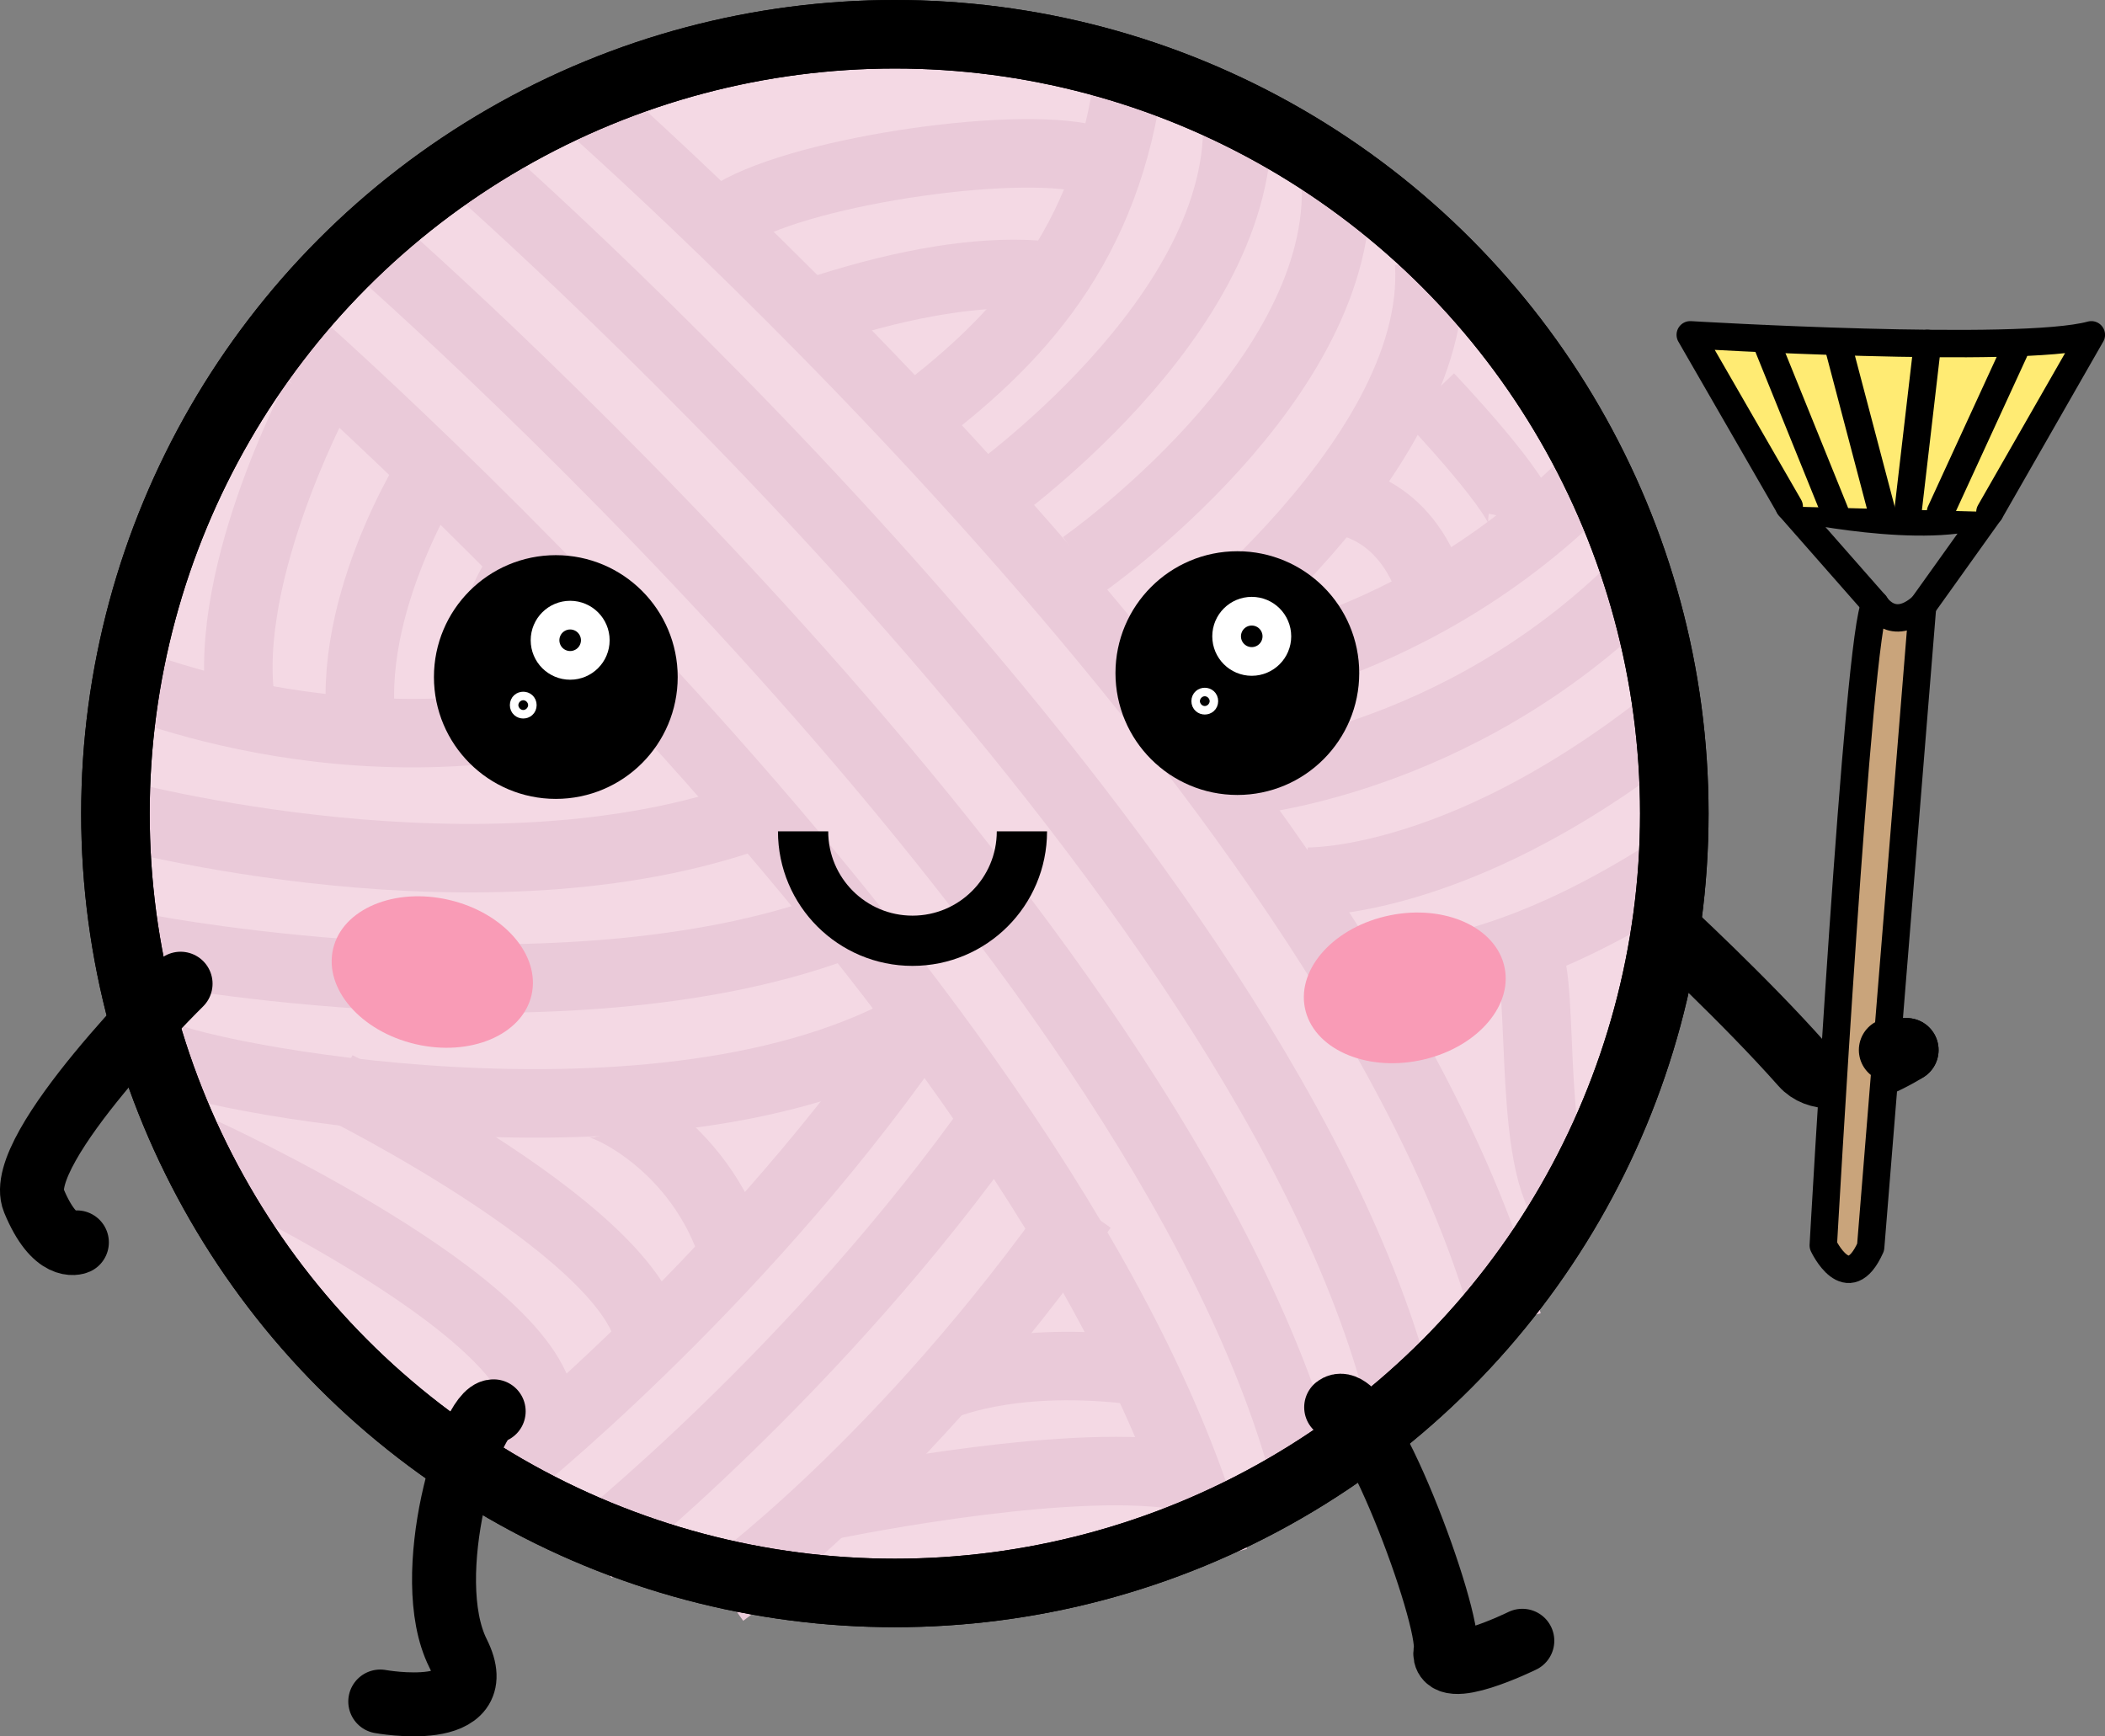 <?xml version="1.0" encoding="UTF-8"?><svg id="Layer_2" xmlns="http://www.w3.org/2000/svg" viewBox="0 0 460.79 380.13"><rect x="0" y="0" width="460.79" height="380.13" fill="#808080" stroke="none"/><defs><style>.cls-1{stroke-width:14px;}.cls-1,.cls-2,.cls-3,.cls-4,.cls-5,.cls-6,.cls-7{stroke-miterlimit:10;}.cls-1,.cls-2,.cls-3,.cls-4,.cls-5,.cls-6,.cls-8{fill:none;}.cls-1,.cls-3,.cls-6,.cls-7,.cls-9,.cls-10,.cls-8{stroke:#000;}.cls-1,.cls-7,.cls-9,.cls-10,.cls-8{stroke-linecap:round;}.cls-2{stroke:#eacad9;}.cls-2,.cls-3{stroke-width:15px;}.cls-11{fill:#f4d9e4;}.cls-12{fill:#f99bb6;}.cls-4{stroke-width:4px;}.cls-4,.cls-5{stroke:#fff;}.cls-5,.cls-6,.cls-7{stroke-width:11px;}.cls-9{fill:#c9a47b;}.cls-9,.cls-10,.cls-8{stroke-linejoin:round;stroke-width:6px;}.cls-10{fill:#ffeb73;}</style></defs><g id="Layer_2-2"><circle class="cls-11" cx="195.89" cy="178.12" r="170.62"/><path class="cls-2" d="m100.49,33.44s173,150.11,205.34,270.19"/><path class="cls-2" d="m124.68,19.27s173,150.11,205.34,270.19"/><path class="cls-2" d="m80.35,52.4s173,150.11,205.34,270.19"/><path class="cls-2" d="m60.37,70.86s173,150.11,205.34,270.19"/><path class="cls-2" d="m215.37,109.5s58.07-40.46,55.41-84.72"/><path class="cls-2" d="m195.95,94.76c25.23-18.08,45.11-38.69,50.8-75.49"/><path class="cls-2" d="m236.99,123.73s58.07-40.46,55.41-84.72"/><path class="cls-2" d="m251.41,148.42s64.11-46.56,61.45-90.82"/><path class="cls-2" d="m110.27,322.59s49.91-39.55,89.47-95.79"/><path class="cls-2" d="m129.24,339.55s49.91-39.55,89.47-95.79"/><path class="cls-2" d="m158.32,348.74s39.12-28.04,78.67-84.27"/><path class="cls-2" d="m25.26,178.12s80.73,21.96,140.78,0"/><path class="cls-2" d="m25.26,148.22s57.2,25.28,117.26,3.32"/><path class="cls-2" d="m33.19,207.92s89.77,17.08,149.82-4.88"/><path class="cls-2" d="m33.19,229.65c1.06,4.26,104.4,26.13,162.7-2.85"/><path class="cls-2" d="m270.86,171.18s47.79-3.55,88-43.7"/><path class="cls-2" d="m286.02,193.03s32.44,1.09,77.33-33.76"/><path class="cls-2" d="m292.49,212.8s25.96,8.35,73.97-22.76"/><path class="cls-2" d="m259.1,149.33s47.79-3.55,88-43.7"/><path class="cls-2" d="m69.29,86.9s-22.07,41.6-16.09,69.69"/><path class="cls-2" d="m94.63,102.66s-20.76,32.21-14.78,60.3"/><path class="cls-2" d="m118.58,119.84s-16.46,12.58-10.48,40.67"/><path class="cls-2" d="m73.84,237.73s67.51,33.38,68.51,56.98"/><path class="cls-2" d="m129.24,241.57c1.9-.91,24.02,8.45,31.52,33.13"/><path class="cls-2" d="m44.51,252.27s73.06,33.38,74.06,56.98"/><path class="cls-2" d="m180.66,67.54c18.16-5.78,33.55-8.23,46.08-7.41"/><path class="cls-2" d="m160.76,46.59c15.98-9.5,64.16-16.31,79.1-11.36"/><path class="cls-2" d="m180.66,329.74s47.9-10.07,74.56-7.15"/><path class="cls-2" d="m205.84,303.63s14.24-6.76,40.91-3.84"/><path class="cls-2" d="m333.24,207.26c5.64,2.61.49,45.09,9.82,57.21"/><path class="cls-2" d="m312.86,86.9s21.36,22.46,20.38,27.11"/><path class="cls-2" d="m292.49,109.5s13.91.35,20.38,17.98"/><circle class="cls-3" cx="195.89" cy="178.12" r="170.62"/><path class="cls-6" d="m223.7,182.01c0,13.23-10.72,23.95-23.95,23.95s-23.95-10.72-23.95-23.95"/><path class="cls-1" d="m108.07,308.98c-5.11-.12-16.26,36.05-7.8,52.98,7.52,15.02-17.03,10.55-17.03,10.55"/><path class="cls-1" d="m292.49,308.09c6.33-5.03,25.23,46.06,23.94,53.27-1.19,6.68,16.81-2.15,16.81-2.15"/><ellipse class="cls-12" cx="94.63" cy="212.8" rx="16.21" ry="22.3" transform="translate(-134.11 256.58) rotate(-76.86)"/><ellipse class="cls-12" cx="307.5" cy="216.28" rx="22.3" ry="16.21" transform="translate(-36.78 65.28) rotate(-11.44)"/><circle class="cls-3" cx="195.89" cy="178.12" r="170.62"/><circle class="cls-7" cx="121.67" cy="148.22" r="21.18"/><circle class="cls-5" cx="124.81" cy="140.17" r="3.14"/><circle class="cls-4" cx="114.54" cy="154.37" r=".93"/><circle class="cls-7" cx="270.86" cy="147.36" r="21.18"/><circle class="cls-5" cx="274.01" cy="139.31" r="3.14"/><circle class="cls-4" cx="263.73" cy="153.5" r=".93"/><path class="cls-1" d="m417.36,229.88s-16.33,10.55-22.83,3.21c-12.5-14.12-30.19-30.42-30.19-30.42"/><path class="cls-1" d="m39.53,215.36S2.77,251.59,7.4,262.84c4.64,11.26,9.43,9.15,9.43,9.15"/><path class="cls-9" d="m420.86,132.69l-11.37,140.35c-4.98,11.14-10.37-.38-10.37-.38,0,0,7.61-135.44,11.37-140.35,0,0,3.73,6.41,10.37.38Z"/><path class="cls-8" d="m410.48,132.31l-18.82-21.41s30.33,6.7,43.92,1.18l-14.73,20.61"/><path class="cls-10" d="m391.67,110.9l-21.67-37.6s72.1,4.33,87.8,0l-22.2,38.78"/><line class="cls-8" x1="386.32" y1="74.13" x2="401.68" y2="112.08"/><line class="cls-8" x1="440.92" y1="76.97" x2="424.78" y2="112.08"/><line class="cls-8" x1="402.46" y1="76.02" x2="411.96" y2="112.08"/><line class="cls-8" x1="421.94" y1="75.19" x2="417.42" y2="114.01"/><line class="cls-1" x1="413.91" y1="229.88" x2="417.36" y2="229.88"/></g></svg>